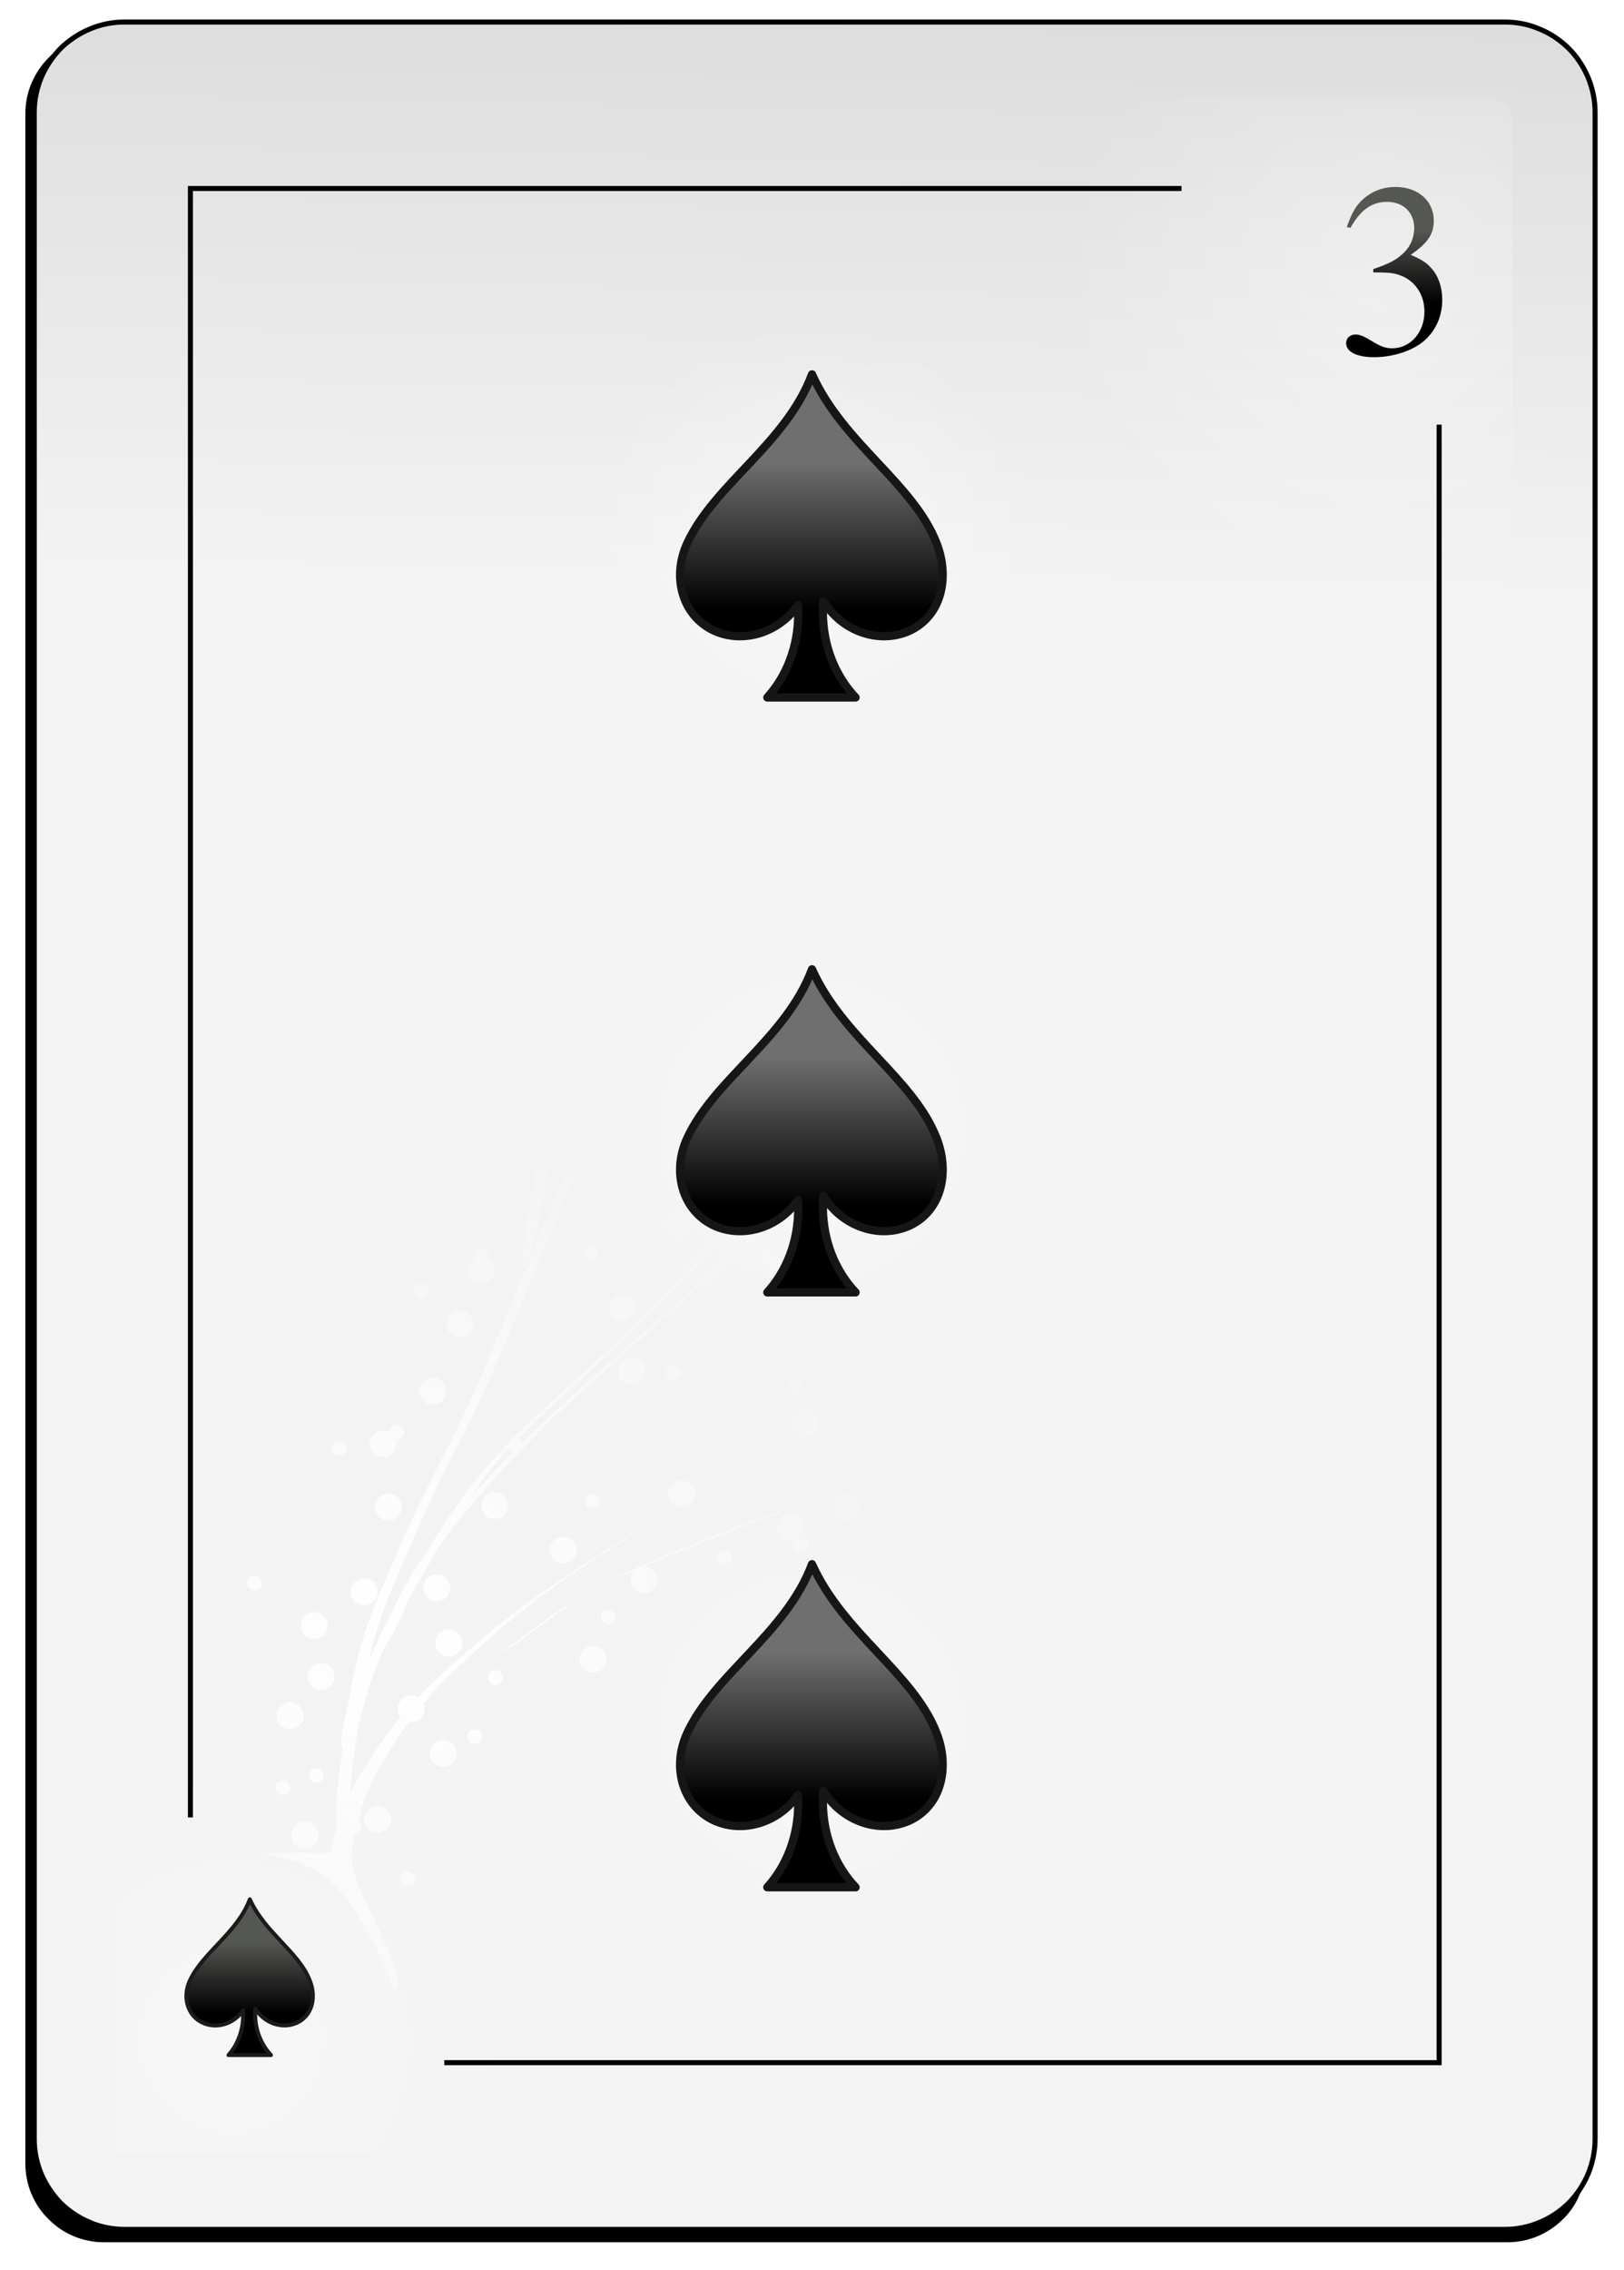 <svg xmlns="http://www.w3.org/2000/svg" viewBox="0 0 73 102" width="73" height="102">
	<defs>
		<filter x="-50%" y="-50%" width="200%" height="200%" id="flt1"> <feGaussianBlur stdDeviation="0.85" /> </filter>
		<linearGradient id="grd1" gradientUnits="userSpaceOnUse"  x1="41.113" y1="26.385" x2="43.258" y2="-89.997">
			<stop offset="0" stop-color="#f3f3f3"  />
			<stop offset="1" stop-color="#8f8f8f"  />
		</linearGradient>
		<radialGradient id="grd2" gradientUnits="userSpaceOnUse"  cx="10.411" cy="91.687" r="13.273">
			<stop offset="0" stop-color="#ffffff"  />
			<stop offset="1" stop-color="#ffffff" stop-opacity="0" />
		</radialGradient>
		<radialGradient id="grd3" gradientUnits="userSpaceOnUse"  cx="61.988" cy="12.545" r="14.287">
			<stop offset="0" stop-color="#ffffff"  />
			<stop offset="1" stop-color="#ffffff" stop-opacity="0" />
		</radialGradient>
		<linearGradient id="grd4" gradientUnits="userSpaceOnUse"  x1="-162.96" y1="90.43" x2="-162.96" y2="87.25">
			<stop offset="0" stop-color="#000000"  />
			<stop offset="1" stop-color="#555753"  />
		</linearGradient>
		<linearGradient id="grd5" gradientUnits="userSpaceOnUse"  x1="-162.961" y1="13.61" x2="-162.961" y2="10.33">
			<stop offset="0" stop-color="#000000"  />
			<stop offset="1" stop-color="#555753"  />
		</linearGradient>
		<radialGradient id="grd6" gradientUnits="userSpaceOnUse"  cx="17.85" cy="73.826" r="25.374">
			<stop offset="0" stop-color="#ffffff"  />
			<stop offset="1" stop-color="#ffffff" stop-opacity="0" />
		</radialGradient>
		<radialGradient id="grd7" gradientUnits="userSpaceOnUse"  cx="36.479" cy="24.077" r="9.813">
			<stop offset="0" stop-color="#ffffff"  />
			<stop offset="1" stop-color="#ffffff" stop-opacity="0" />
		</radialGradient>
		<linearGradient id="grd8" gradientUnits="userSpaceOnUse"  x1="-458.74" y1="27.388" x2="-458.74" y2="20.78">
			<stop offset="0" stop-color="#000000"  />
			<stop offset="1" stop-color="#6f6f6f"  />
		</linearGradient>
		<radialGradient id="grd9" gradientUnits="userSpaceOnUse"  cx="36.479" cy="77.537" r="9.813">
			<stop offset="0" stop-color="#ffffff"  />
			<stop offset="1" stop-color="#ffffff" stop-opacity="0" />
		</radialGradient>
		<linearGradient id="grd10" gradientUnits="userSpaceOnUse"  x1="-458.74" y1="80.848" x2="-458.74" y2="74.24">
			<stop offset="0" stop-color="#000000"  />
			<stop offset="1" stop-color="#6f6f6f"  />
		</linearGradient>
		<radialGradient id="grd11" gradientUnits="userSpaceOnUse"  cx="36.479" cy="50.807" r="9.813">
			<stop offset="0" stop-color="#ffffff"  />
			<stop offset="1" stop-color="#ffffff" stop-opacity="0" />
		</radialGradient>
		<linearGradient id="grd12" gradientUnits="userSpaceOnUse"  x1="-458.74" y1="54.118" x2="-458.74" y2="47.51">
			<stop offset="0" stop-color="#000000"  />
			<stop offset="1" stop-color="#6f6f6f"  />
		</linearGradient>
	</defs>
	<style>
		tspan { white-space:pre }
		.shp0 { filter: url(#flt1);fill: #000000 } 
		.shp1 { fill: url(#grd1);stroke: #000000;stroke-width: 0.226 } 
		.shp2 { opacity: 0.31;fill: url(#grd2) } 
		.shp3 { opacity: 0.318;fill: url(#grd3) } 
		.shp4 { fill: none;stroke: #000000;stroke-width: 0.226 } 
		.shp5 { fill: url(#grd4);stroke: #1b1b1b;stroke-linejoin:round;stroke-width: 0.177 } 
		.shp6 { fill: url(#grd5) } 
		.shp7 { fill: url(#grd6) } 
		.shp8 { opacity: 0.4;fill: url(#grd7) } 
		.shp9 { fill: url(#grd8);stroke: #161616;stroke-linejoin:round;stroke-width: 0.368 } 
		.shp10 { opacity: 0.4;fill: url(#grd9) } 
		.shp11 { fill: url(#grd10);stroke: #161616;stroke-linejoin:round;stroke-width: 0.368 } 
		.shp12 { opacity: 0.4;fill: url(#grd11) } 
		.shp13 { fill: url(#grd12);stroke: #161616;stroke-linejoin:round;stroke-width: 0.368 } 
	</style>
	<g id="-e-Spade3">
		<g id="Layer">
			<path id="Layer" fill-rule="evenodd" class="shp0" d="M4.68 1.56L67.76 1.56C68.22 1.56 68.68 1.66 69.11 1.83C69.54 2.01 69.93 2.27 70.26 2.6C70.59 2.93 70.85 3.32 71.02 3.75C71.2 4.18 71.29 4.64 71.29 5.1L71.29 97.21C71.29 97.68 71.2 98.14 71.02 98.57C70.85 99 70.59 99.39 70.26 99.71C69.93 100.04 69.54 100.3 69.11 100.48C68.68 100.66 68.22 100.75 67.76 100.75L4.68 100.75C4.21 100.75 3.75 100.66 3.32 100.48C2.89 100.3 2.5 100.04 2.18 99.71C1.85 99.39 1.59 99 1.41 98.57C1.23 98.14 1.14 97.68 1.14 97.21L1.14 5.1C1.14 4.64 1.23 4.18 1.41 3.75C1.59 3.32 1.85 2.93 2.18 2.6C2.5 2.27 2.89 2.01 3.32 1.83C3.75 1.66 4.21 1.56 4.68 1.56" />
			<path id="Layer" fill-rule="evenodd" class="shp1" d="M5.6 0.99L67.64 0.99C68.18 0.99 68.7 1.09 69.19 1.3C69.69 1.5 70.13 1.8 70.51 2.17C70.89 2.55 71.18 3 71.39 3.49C71.59 3.98 71.7 4.51 71.7 5.04L71.7 96.12C71.7 96.65 71.59 97.18 71.39 97.67C71.18 98.16 70.89 98.61 70.51 98.99C70.13 99.36 69.69 99.66 69.19 99.86C68.7 100.07 68.18 100.17 67.64 100.17L5.6 100.17C5.07 100.17 4.54 100.07 4.05 99.86C3.56 99.66 3.11 99.36 2.73 98.99C2.36 98.61 2.06 98.16 1.85 97.67C1.65 97.18 1.54 96.65 1.54 96.12L1.54 5.04C1.54 4.51 1.65 3.98 1.85 3.49C2.06 3 2.36 2.55 2.73 2.17C3.11 1.8 3.56 1.5 4.05 1.3C4.54 1.09 5.07 0.99 5.6 0.99" />
			<path id="Layer" class="shp2" d="M31.79 96.75L5.25 96.75L5.25 72.47L31.79 72.47L31.79 96.75Z" />
			<path id="Layer" class="shp3" d="M40.46 4.41L66.96 4.41C67.1 4.41 67.23 4.43 67.36 4.49C67.48 4.54 67.6 4.61 67.69 4.71C67.79 4.81 67.87 4.92 67.92 5.05C67.97 5.17 68 5.31 68 5.44L68 48.65C68 48.78 67.97 48.92 67.92 49.04C67.87 49.17 67.79 49.28 67.69 49.38C67.6 49.47 67.48 49.55 67.36 49.6C67.23 49.65 67.1 49.68 66.96 49.68L40.46 49.68C40.32 49.68 40.19 49.65 40.06 49.6C39.94 49.55 39.82 49.47 39.73 49.38C39.63 49.28 39.55 49.17 39.5 49.04C39.45 48.92 39.42 48.78 39.42 48.65L39.42 5.44C39.42 5.31 39.45 5.17 39.5 5.05C39.55 4.92 39.63 4.81 39.73 4.71C39.82 4.61 39.94 4.54 40.06 4.49C40.19 4.43 40.32 4.41 40.46 4.41" />
			<path id="Layer" class="shp4" d="M19.97 92.68L64.69 92.68L64.69 19.08" />
			<path id="Layer" class="shp4" d="M53.11 8.47L8.56 8.47L8.56 81.66" />
		</g>
		<path id="Layer" class="shp5" d="M11.23 85.34C10.67 86.84 9.12 87.72 8.53 89C8.19 89.74 8.43 90.58 9.12 90.89C9.75 91.18 10.52 90.93 10.93 90.33C10.93 90.4 10.93 90.47 10.93 90.53C10.93 91.24 10.68 91.88 10.27 92.34L12.18 92.34C11.74 91.87 11.47 91.22 11.47 90.49C11.47 90.41 11.47 90.33 11.48 90.25C11.87 90.9 12.68 91.19 13.34 90.89C14.03 90.58 14.23 89.75 13.93 89C13.43 87.7 11.91 86.85 11.23 85.34L11.23 85.34Z" />
		<path id="Layer" class="shp6" d="M61.73 12.24C62.39 12.24 62.64 12.26 62.91 12.36C63.6 12.6 64.03 13.23 64.03 14C64.03 14.93 63.4 15.65 62.58 15.65C62.28 15.65 62.06 15.57 61.64 15.31C61.31 15.11 61.12 15.03 60.94 15.03C60.68 15.03 60.51 15.19 60.51 15.42C60.51 15.81 60.99 16.05 61.77 16.05C62.62 16.05 63.5 15.76 64.02 15.31C64.54 14.85 64.83 14.21 64.83 13.47C64.83 12.9 64.65 12.38 64.33 12.04C64.11 11.79 63.9 11.66 63.41 11.45C64.17 10.93 64.45 10.52 64.45 9.92C64.45 9.02 63.74 8.4 62.72 8.4C62.17 8.4 61.68 8.59 61.28 8.94C60.95 9.24 60.78 9.53 60.54 10.2L60.7 10.24C61.16 9.43 61.66 9.07 62.35 9.07C63.08 9.07 63.57 9.55 63.57 10.25C63.57 10.65 63.41 11.05 63.13 11.33C62.8 11.66 62.49 11.83 61.73 12.09L61.73 12.24" />
		<path id="Layer" fill-rule="evenodd" class="shp7" d="M17.75 89.44C17.75 89.44 17.75 89.44 17.75 89.44C17.75 89.44 17.75 89.44 17.75 89.44L17.75 89.44ZM17.75 89.44C15.44 83.67 13.88 83.84 11.89 83.26L14.86 83.26C14.88 83.16 14.9 83.07 14.92 82.97C14.97 82.72 15.04 82.47 15.12 82.22C15.12 81.89 15.12 81.56 15.12 81.23C15.13 80.52 15.23 79.81 15.33 79.1C15.34 78.92 15.37 78.73 15.4 78.55C15.3 78.47 15.32 77.93 15.58 76.87C15.63 76.66 15.67 76.44 15.71 76.22C15.8 75.72 15.91 75.22 16.02 74.73C16.14 74.14 16.34 73.56 16.52 72.99C16.76 72.3 17.05 71.64 17.33 70.98C17.68 70.16 18.04 69.35 18.4 68.54C18.89 67.44 19.44 66.38 19.98 65.31C20.67 64 21.28 62.65 21.86 61.29C22.56 59.63 23.24 57.98 23.93 56.32C24.68 54.55 25.39 52.76 26.06 50.97C26.11 50.85 26.15 50.74 26.19 50.62C26.18 50.58 26.17 50.54 26.17 50.5C26.17 50.38 26.23 50.27 26.33 50.21C26.93 48.53 27.47 46.84 28 45.13C28.65 42.99 29.2 40.81 29.64 38.61C30.09 36.05 30.2 33.46 30.17 30.87C30.11 28.75 29.89 26.65 29.64 24.55C29.54 24.64 29.4 24.7 29.25 24.7C28.92 24.7 28.65 24.43 28.65 24.1C28.65 23.77 28.92 23.49 29.25 23.49C29.35 23.49 29.45 23.52 29.53 23.56L29.46 23C29.36 22.26 29.26 21.52 29.15 20.78C29.1 20.88 28.98 20.95 28.86 20.95C28.67 20.95 28.53 20.81 28.53 20.62C28.53 20.44 28.67 20.29 28.86 20.29C28.95 20.29 29.03 20.32 29.09 20.37C28.99 19.68 28.88 18.98 28.77 18.29C28.6 17.22 28.63 16.57 28.75 16.41C28.65 16.3 28.59 16.15 28.59 15.99C28.59 15.66 28.86 15.39 29.19 15.39C29.52 15.39 29.8 15.66 29.8 15.99C29.8 16.33 29.52 16.6 29.19 16.6C29.12 16.6 29.06 16.58 29 16.56C29.12 16.8 29.24 17.26 29.35 17.96C29.6 19.52 29.83 21.09 30.03 22.67C30.35 25.28 30.66 27.9 30.74 30.53C30.76 33.12 30.66 35.72 30.22 38.28C29.79 40.48 29.23 42.65 28.57 44.79C28.01 46.64 27.43 48.49 26.77 50.3C26.81 50.36 26.84 50.43 26.84 50.5C26.84 50.66 26.73 50.79 26.58 50.83C25.93 52.56 25.24 54.28 24.52 55.98C23.83 57.64 23.15 59.3 22.45 60.95C21.87 62.31 21.26 63.65 20.58 64.96C20.04 66.03 19.49 67.1 19.01 68.19C18.65 69 18.29 69.81 17.94 70.62C17.66 71.29 17.37 71.95 17.14 72.64C16.95 73.21 16.76 73.79 16.63 74.38C16.62 74.45 16.61 74.52 16.59 74.59C16.78 74.16 16.97 73.74 17.17 73.32C17.33 73.01 17.49 72.71 17.66 72.4C17.66 72.4 17.66 72.39 17.67 72.38C17.74 72.13 17.88 71.91 17.98 71.68C18.15 71.33 18.37 71 18.56 70.67C18.75 70.35 18.96 70.05 19.18 69.75C19.75 68.75 20.41 67.8 21.09 66.87C21.61 66.14 22.22 65.49 22.85 64.85C22.87 64.71 22.98 64.59 23.12 64.57L23.64 64.05C24.64 63.11 25.68 62.2 26.69 61.25C27.87 60.14 29.02 58.99 30.17 57.84C31.47 56.53 32.67 55.12 33.79 53.65C35.03 51.94 36.07 50.09 37.08 48.24C37.42 47.64 37.73 47.03 38.02 46.41L37.9 46.42C37.57 46.42 37.3 46.15 37.3 45.81C37.3 45.48 37.57 45.21 37.9 45.21C38.13 45.21 38.32 45.33 38.42 45.52C38.91 44.4 39.35 43.27 39.73 42.12L39.8 41.89C39.76 41.62 39.74 41.22 39.76 40.67C39.79 39.73 39.81 38.8 39.78 37.86C39.73 36.17 39.62 34.49 39.39 32.82C39.21 31.68 39.03 30.53 38.7 29.42C38.53 28.86 38.38 28.29 38.13 27.76C38.04 27.62 37.99 27.45 37.86 27.33C35.93 25.64 36.57 25.25 38.48 26.96C38.61 27.08 38.66 27.26 38.75 27.41C39 27.94 39.15 28.51 39.31 29.07C39.64 30.18 39.81 31.33 39.99 32.47C40.21 34.14 40.31 35.83 40.37 37.51C40.39 38.22 40.38 38.94 40.36 39.65C40.68 38.16 40.92 36.65 41.1 35.14C41.16 34.47 41.18 33.8 41.2 33.13C41.13 33.15 41.07 33.17 40.99 33.17C40.66 33.17 40.38 32.9 40.38 32.56C40.38 32.23 40.66 31.96 40.99 31.96C41.07 31.96 41.15 31.98 41.22 32.01C41.23 30.97 41.2 29.94 41.17 28.9C40.93 28.82 40.75 28.61 40.75 28.34C40.75 28.08 40.91 27.86 41.14 27.77C41.13 27.66 41.13 27.55 41.12 27.44C41.11 27.03 41.1 26.61 41.08 26.19C40.99 23.85 41.57 23.52 41.65 25.86C41.67 26.28 41.68 26.69 41.7 27.11C41.7 27.36 41.71 27.61 41.72 27.85C41.86 27.97 41.96 28.14 41.96 28.34C41.96 28.52 41.88 28.68 41.75 28.79C41.81 30.79 41.83 32.8 41.68 34.8C41.38 37.16 41 39.51 40.31 41.79C39.61 43.9 38.75 45.96 37.66 47.91C36.65 49.76 35.62 51.6 34.37 53.31C33.26 54.78 32.07 56.19 30.76 57.5C29.62 58.65 28.46 59.8 27.28 60.91C26.28 61.85 25.24 62.76 24.24 63.71C23.94 64.01 23.63 64.31 23.34 64.61C23.41 64.66 23.47 64.73 23.49 64.82C24.25 64.04 25.06 63.31 25.86 62.58L28.67 60.09C29.65 59.21 30.65 58.33 31.65 57.46C32.77 56.48 33.87 55.47 34.94 54.45C36.16 53.29 37.35 52.1 38.53 50.9C39.78 49.65 40.96 48.32 42.11 46.97C42.98 45.93 43.82 44.85 44.63 43.76C44.62 43.72 44.62 43.68 44.62 43.64C44.62 43.32 44.86 43.07 45.16 43.04L45.77 42.2C46.85 40.71 47.83 39.16 48.75 37.57C48.72 37.58 48.68 37.59 48.64 37.59C48.46 37.59 48.31 37.44 48.31 37.26C48.31 37.07 48.46 36.92 48.64 36.92C48.8 36.92 48.93 37.04 48.96 37.19C49.05 37.04 49.14 36.89 49.23 36.74C50.31 34.73 51.33 32.68 52.02 30.51C52.54 28.6 52.83 26.66 53.14 24.72C53.51 22.38 54.09 22.04 53.72 24.38C53.41 26.32 53.11 28.27 52.6 30.17C51.92 32.35 50.89 34.4 49.81 36.41C48.76 38.29 47.63 40.12 46.36 41.86C46.06 42.27 45.76 42.68 45.46 43.08C45.68 43.18 45.83 43.39 45.83 43.64C45.83 43.97 45.56 44.24 45.22 44.24C45.04 44.24 44.87 44.16 44.76 44.02C44.09 44.91 43.4 45.78 42.69 46.63C41.55 47.98 40.37 49.31 39.12 50.56C38.55 51.14 37.97 51.72 37.4 52.29C37.57 52.13 37.88 51.85 38.33 51.46C39.43 50.52 40.55 49.6 41.7 48.72C42.79 47.9 43.89 47.12 45.11 46.51C45.21 46.32 45.41 46.18 45.65 46.18C45.7 46.18 45.75 46.18 45.8 46.19C45.99 46.12 46.17 46.07 46.38 46.06C48.8 45.9 48.34 46.23 46.1 46.39C46.19 46.5 46.25 46.63 46.25 46.78C46.25 47.12 45.98 47.39 45.65 47.39C45.31 47.39 45.04 47.12 45.04 46.78C45.04 46.72 45.06 46.66 45.08 46.6L44.57 46.82C44.17 46.98 43.13 47.76 42.3 48.38C41.15 49.26 40.02 50.18 38.92 51.12C37.78 52.09 37.12 52.6 37.24 52.45C36.67 53.01 36.11 53.56 35.54 54.1C34.46 55.12 33.37 56.14 32.25 57.11C31.26 57.99 30.25 58.86 29.27 59.75C28.34 60.58 27.4 61.41 26.47 62.24C25.6 63.02 24.74 63.8 23.93 64.64C23.21 65.38 22.48 66.11 21.81 66.9C21.29 67.51 20.76 68.13 20.27 68.76L19.75 69.46C19.72 69.51 19.69 69.56 19.67 69.6C19.21 70.38 18.76 71.15 18.33 71.93L18.29 72.02C18.25 72.15 18.21 72.28 18.15 72.4C17.8 73.16 17.5 73.71 17.28 74.02C16.96 74.74 16.67 75.46 16.46 76.22C16.23 77.05 16.02 77.89 15.93 78.75C15.85 79.35 15.78 79.96 15.75 80.57L15.89 80.27C16.21 79.65 16.6 79.08 16.98 78.51C17.29 78.03 17.64 77.58 18 77.15C17.92 77.05 17.88 76.92 17.88 76.79C17.88 76.45 18.15 76.18 18.49 76.18C18.6 76.18 18.7 76.21 18.79 76.26C19.37 75.66 19.99 75.1 20.61 74.55C21.42 73.8 22.28 73.11 23.14 72.44C24.18 71.64 25.28 70.93 26.37 70.21C27.62 69.4 28.9 68.62 30.18 67.86L30.48 67.69C30.22 67.62 30.04 67.38 30.04 67.11C30.04 66.77 30.31 66.5 30.65 66.5C30.98 66.5 31.25 66.77 31.25 67.11C31.25 67.44 30.98 67.71 30.65 67.71C30.6 67.71 30.54 67.71 30.5 67.69C29.44 68.33 28.4 68.97 27.37 69.64C26.28 70.35 25.18 71.06 24.16 71.86C23.29 72.53 22.43 73.22 21.62 73.96C20.89 74.62 20.15 75.27 19.49 76L19.04 76.54C19.07 76.61 19.09 76.7 19.09 76.79C19.09 77.12 18.82 77.39 18.49 77.39C18.45 77.39 18.41 77.39 18.38 77.38C18.25 77.56 18.12 77.74 18 77.92C17.62 78.49 17.24 79.06 16.92 79.67C16.69 80.14 16.46 80.61 16.31 81.11C16.24 81.34 16.17 81.57 16.1 81.8C16.19 81.86 16.24 81.96 16.24 82.08C16.24 82.25 16.11 82.39 15.94 82.41C15.89 82.71 15.81 83.01 15.81 83.31C15.83 83.49 15.82 83.66 15.86 83.84C15.87 83.94 15.88 84.04 15.91 84.14C16.18 85.35 18.28 88.54 17.75 89.44ZM18 84.44C18 84.25 18.15 84.1 18.34 84.1C18.52 84.1 18.67 84.25 18.67 84.44C18.67 84.62 18.52 84.77 18.34 84.77C18.15 84.77 18 84.62 18 84.44ZM13.1 82.47C13.1 82.14 13.37 81.86 13.71 81.86C14.04 81.86 14.31 82.14 14.31 82.47C14.31 82.81 14.04 83.08 13.71 83.08C13.37 83.08 13.1 82.81 13.1 82.47ZM16.37 81.74C16.37 81.41 16.64 81.14 16.97 81.14C17.31 81.14 17.58 81.41 17.58 81.74C17.58 82.08 17.31 82.35 16.97 82.35C16.64 82.35 16.37 82.08 16.37 81.74ZM12.38 80.32C12.38 80.14 12.53 79.99 12.71 79.99C12.89 79.99 13.04 80.14 13.04 80.32C13.04 80.51 12.89 80.65 12.71 80.65C12.53 80.65 12.38 80.51 12.38 80.32ZM13.89 79.78C13.89 79.59 14.04 79.45 14.22 79.45C14.41 79.45 14.55 79.59 14.55 79.78C14.55 79.96 14.41 80.11 14.22 80.11C14.04 80.11 13.89 79.96 13.89 79.78ZM19.33 78.78C19.33 78.45 19.6 78.18 19.93 78.18C20.27 78.18 20.54 78.45 20.54 78.78C20.54 79.11 20.27 79.39 19.93 79.39C19.6 79.39 19.33 79.11 19.33 78.78ZM21.02 78.02C21.02 77.84 21.17 77.69 21.36 77.69C21.54 77.69 21.69 77.84 21.69 78.02C21.69 78.21 21.54 78.36 21.36 78.36C21.17 78.36 21.02 78.21 21.02 78.02ZM12.43 77.09C12.43 76.76 12.71 76.48 13.04 76.48C13.38 76.48 13.65 76.76 13.65 77.09C13.65 77.43 13.38 77.69 13.04 77.69C12.71 77.69 12.43 77.43 12.43 77.09ZM13.83 75.33C13.83 75 14.1 74.73 14.43 74.73C14.77 74.73 15.04 75 15.04 75.33C15.04 75.66 14.77 75.94 14.43 75.94C14.1 75.94 13.83 75.66 13.83 75.33ZM21.94 75.37C21.94 75.18 22.08 75.03 22.27 75.03C22.45 75.03 22.6 75.18 22.6 75.37C22.6 75.55 22.45 75.7 22.27 75.7C22.08 75.7 21.94 75.55 21.94 75.37ZM26.04 74.55C26.04 74.21 26.32 73.95 26.65 73.95C26.99 73.94 27.26 74.21 27.26 74.55C27.26 74.88 26.99 75.15 26.65 75.15C26.32 75.15 26.04 74.88 26.04 74.55ZM19.57 73.82C19.57 73.49 19.85 73.22 20.18 73.22C20.52 73.22 20.78 73.49 20.78 73.82C20.78 74.16 20.52 74.43 20.18 74.43C19.85 74.43 19.57 74.16 19.57 73.82ZM22.55 74.28C22.53 74.27 22.9 73.98 23.77 73.34C24.24 73 24.71 72.63 25.21 72.32C26.33 71.65 27.44 70.98 28.63 70.45C29.48 70.07 30.33 69.69 31.2 69.36C31.8 69.11 32.4 68.87 33.01 68.64L33.8 68.34C36.19 67.42 35.56 67.79 33.18 68.7L32.4 68.99C31.79 69.22 31.19 69.47 30.58 69.71C30.04 69.92 29.51 70.15 28.98 70.38C29.3 70.4 29.56 70.65 29.56 70.98C29.56 71.31 29.28 71.58 28.95 71.58C28.62 71.58 28.35 71.31 28.35 70.98C28.35 70.83 28.4 70.7 28.49 70.59L28.02 70.8C27.35 71.06 26.03 71.85 25.82 71.97C25.31 72.28 24.85 72.65 24.37 73C23.26 73.82 22.58 74.28 22.55 74.28L22.55 74.28ZM13.52 73.03C13.52 72.7 13.8 72.43 14.13 72.43C14.46 72.43 14.74 72.7 14.74 73.03C14.74 73.37 14.46 73.64 14.13 73.64C13.8 73.64 13.52 73.37 13.52 73.03ZM27.01 72.64C27.01 72.46 27.16 72.31 27.34 72.31C27.53 72.31 27.68 72.46 27.68 72.64C27.68 72.83 27.53 72.98 27.34 72.98C27.16 72.98 27.01 72.83 27.01 72.64ZM15.76 71.52C15.76 71.19 16.04 70.92 16.37 70.92C16.71 70.92 16.97 71.19 16.97 71.52C16.97 71.85 16.71 72.13 16.37 72.13C16.04 72.13 15.76 71.85 15.76 71.52ZM19.03 71.34C19.03 71.01 19.3 70.74 19.64 70.74C19.97 70.74 20.24 71.01 20.24 71.34C20.24 71.68 19.97 71.94 19.64 71.94C19.3 71.94 19.03 71.68 19.03 71.34ZM11.1 71.13C11.1 70.95 11.25 70.8 11.44 70.8C11.62 70.8 11.77 70.95 11.77 71.13C11.77 71.31 11.62 71.46 11.44 71.46C11.25 71.46 11.1 71.31 11.1 71.13ZM32.22 69.98C32.22 69.79 32.36 69.65 32.55 69.65C32.73 69.65 32.88 69.8 32.88 69.98C32.88 70.16 32.73 70.31 32.55 70.31C32.36 70.31 32.22 70.16 32.22 69.98ZM24.71 69.65C24.71 69.31 24.99 69.05 25.32 69.05C25.66 69.05 25.92 69.31 25.92 69.65C25.92 69.98 25.66 70.25 25.32 70.25C24.99 70.25 24.71 69.98 24.71 69.65ZM36 69.71C35.81 69.71 35.67 69.56 35.67 69.38C35.67 69.31 35.68 69.25 35.72 69.2C35.66 69.22 35.61 69.22 35.55 69.22C35.21 69.22 34.94 68.96 34.94 68.62C34.94 68.29 35.21 68.01 35.55 68.01C35.88 68.01 36.15 68.29 36.15 68.62C36.15 68.79 36.08 68.94 35.97 69.05L36 69.05C36.18 69.05 36.33 69.19 36.33 69.38C36.33 69.56 36.18 69.71 36 69.71L36 69.71ZM37.48 67.71C37.48 67.38 37.75 67.11 38.08 67.11C38.42 67.11 38.69 67.38 38.69 67.71C38.69 68.04 38.42 68.32 38.08 68.32C37.75 68.32 37.48 68.04 37.48 67.71ZM16.85 67.71C16.85 67.38 17.13 67.11 17.46 67.11C17.79 67.11 18.06 67.38 18.06 67.71C18.06 68.04 17.79 68.32 17.46 68.32C17.13 68.32 16.85 68.04 16.85 67.71ZM21.63 67.65C21.63 67.32 21.9 67.04 22.23 67.04C22.57 67.04 22.84 67.32 22.84 67.65C22.84 67.99 22.57 68.25 22.23 68.25C21.9 68.25 21.63 67.99 21.63 67.65ZM39.29 67.86C39.29 67.68 39.44 67.53 39.62 67.53C39.81 67.53 39.96 67.68 39.96 67.86C39.96 68.05 39.81 68.2 39.62 68.2C39.44 68.2 39.29 68.05 39.29 67.86ZM26.29 67.44C26.29 67.26 26.44 67.11 26.62 67.11C26.81 67.11 26.96 67.26 26.96 67.44C26.96 67.62 26.81 67.77 26.62 67.77C26.44 67.77 26.29 67.62 26.29 67.44ZM21.09 67.38C21.09 67.38 21.09 67.38 21.09 67.38C21.09 67.38 21.09 67.38 21.09 67.38L21.09 67.38ZM21.09 67.38C21.12 67.33 21.16 67.29 21.19 67.25C21.8 66.55 22.45 65.88 23.1 65.22C23.01 65.2 22.93 65.15 22.89 65.07C22.46 65.53 22.06 66.01 21.69 66.52C21.48 66.8 21.29 67.09 21.09 67.38ZM32.59 66.46C32.6 66.46 32.6 66.46 32.61 66.45C32.6 66.46 32.6 66.46 32.59 66.46L32.59 66.46ZM32.61 66.45C33.58 65.9 34.56 65.34 35.54 64.8C35.66 64.73 35.85 64.62 36.01 64.53C35.78 64.45 35.6 64.23 35.6 63.96C35.6 63.63 35.88 63.35 36.21 63.35C36.54 63.35 36.81 63.63 36.81 63.96C36.81 64.01 36.81 64.05 36.8 64.1L38.87 62.93C38.18 63.33 37.48 63.72 36.79 64.12C36.72 64.37 36.49 64.56 36.21 64.56C36.15 64.56 36.09 64.56 36.04 64.54C35.55 64.82 35.05 65.09 34.55 65.36C33.85 65.75 33.18 66.13 32.61 66.45ZM40.02 66.05C40.02 65.86 40.17 65.72 40.35 65.72C40.54 65.72 40.69 65.86 40.69 66.05C40.69 66.23 40.54 66.38 40.35 66.38C40.17 66.38 40.02 66.23 40.02 66.05ZM17.21 65.47C16.88 65.47 16.61 65.2 16.61 64.87C16.61 64.53 16.88 64.27 17.21 64.27C17.32 64.27 17.43 64.29 17.52 64.34C17.52 64.17 17.67 64.02 17.85 64.02C18.03 64.02 18.18 64.17 18.18 64.36C18.18 64.54 18.03 64.69 17.85 64.69C17.83 64.69 17.81 64.69 17.79 64.68C17.8 64.74 17.82 64.8 17.82 64.87C17.82 65.2 17.55 65.48 17.21 65.48L17.21 65.47ZM14.91 65.08C14.91 64.9 15.06 64.75 15.25 64.75C15.43 64.75 15.58 64.9 15.58 65.08C15.58 65.26 15.43 65.41 15.25 65.41C15.06 65.41 14.91 65.26 14.91 65.08ZM18.85 62.51C18.85 62.18 19.12 61.9 19.45 61.9C19.79 61.9 20.05 62.18 20.05 62.51C20.05 62.85 19.79 63.11 19.45 63.11C19.12 63.11 18.85 62.85 18.85 62.51ZM44.68 62.66C44.68 62.48 44.83 62.33 45.01 62.33C45.2 62.33 45.34 62.48 45.34 62.66C45.34 62.84 45.2 62.99 45.01 62.99C44.83 62.99 44.68 62.84 44.68 62.66ZM39.11 62.79L39.14 62.77C39.13 62.78 39.12 62.78 39.11 62.79L39.11 62.79ZM39.14 62.77C40.61 61.91 42.02 60.93 43.38 59.9C44.43 59.1 45.43 58.23 46.38 57.32C46.39 57.31 46.39 57.3 46.39 57.29C45.91 57.7 45.41 58.09 44.91 58.48C43.01 60.01 42.4 60.35 44.31 58.83C44.86 58.39 45.41 57.97 45.94 57.51C46.66 56.88 47.39 56.25 48.1 55.61C49.37 54.26 50.48 52.77 51.53 51.24C52.78 49.46 53.7 47.5 54.45 45.47C55.24 43.27 55.56 40.95 55.73 38.62C55.94 36.54 55.76 34.47 55.5 32.41C55.01 28.55 55.96 28.01 56.45 31.86C56.72 33.93 56.9 35.99 56.69 38.07C56.54 40.09 56.28 42.1 55.7 44.04C55.81 43.94 55.95 43.88 56.11 43.88C56.45 43.88 56.71 44.15 56.71 44.48C56.71 44.82 56.45 45.09 56.11 45.09C55.82 45.09 55.58 44.88 55.52 44.6C55.48 44.71 55.46 44.81 55.42 44.92C54.67 46.94 53.75 48.9 52.5 50.67C51.8 51.68 51.08 52.68 50.31 53.63C50.86 53.13 51.42 52.62 51.96 52.11L52.64 51.41C52.69 51.27 52.8 51.16 52.94 51.09C53.39 50.6 53.81 50.09 54.18 49.53C54.75 48.69 55.31 47.84 55.86 46.99C56.4 46.13 56.94 45.28 57.46 44.41C57.91 43.67 58.36 42.92 58.76 42.14C58.98 41.67 59.22 41.21 59.38 40.72C59.45 40.53 59.5 40.34 59.59 40.16C59.82 39.7 60.02 39.34 60.2 39.04C60 38.94 59.86 38.73 59.86 38.5C59.86 38.17 60.11 37.91 60.43 37.89C60.34 37.83 60.28 37.73 60.28 37.62C60.28 37.44 60.43 37.29 60.62 37.29C60.8 37.29 60.95 37.44 60.95 37.62C60.95 37.77 60.84 37.9 60.7 37.94C60.92 38.03 61.07 38.25 61.07 38.5C61.07 38.8 60.85 39.04 60.56 39.09C60.47 39.29 60.35 39.52 60.21 39.8C60.12 39.98 60.07 40.17 60 40.35C59.84 40.85 59.6 41.32 59.38 41.79L59.14 42.24C59.25 42.13 59.39 42.07 59.56 42.07C59.89 42.07 60.16 42.33 60.16 42.67C60.16 43 59.89 43.27 59.56 43.27C59.22 43.27 58.95 43 58.95 42.67C58.95 42.63 58.96 42.59 58.97 42.55C58.68 43.06 58.37 43.56 58.07 44.06C57.55 44.92 57.01 45.78 56.47 46.63C55.92 47.49 55.35 48.33 54.78 49.17C54.35 49.85 53.83 50.45 53.28 51.02C53.58 51.06 53.81 51.32 53.81 51.62C53.81 51.96 53.54 52.23 53.21 52.23C52.9 52.23 52.65 52 52.61 51.71L52.56 51.76C51.61 52.66 50.64 53.53 49.66 54.41L49.61 54.45C49.3 54.81 48.97 55.17 48.64 55.51C48.18 55.97 47.71 56.43 47.23 56.88C47.44 56.97 47.58 57.19 47.58 57.43C47.58 57.76 47.31 58.03 46.98 58.03C46.72 58.03 46.5 57.87 46.41 57.63C45.75 58.22 45.07 58.79 44.36 59.33C42.97 60.39 41.53 61.39 40.01 62.27L39.14 62.77ZM35.43 62.3C35.43 62.12 35.57 61.97 35.76 61.97C35.94 61.97 36.09 62.12 36.09 62.3C36.09 62.48 35.94 62.63 35.76 62.63C35.57 62.63 35.43 62.48 35.43 62.3ZM41.75 62.39C41.56 62.39 41.41 62.24 41.41 62.05C41.41 61.87 41.56 61.72 41.75 61.72C41.93 61.72 42.08 61.87 42.08 62.05C42.08 62.21 41.96 62.35 41.81 62.39L41.75 62.39ZM27.8 61.6C27.8 61.27 28.07 61 28.4 61C28.74 61 29.01 61.27 29.01 61.6C29.01 61.93 28.74 62.21 28.4 62.21C28.07 62.21 27.8 61.93 27.8 61.6ZM29.92 61.69C29.92 61.51 30.07 61.36 30.25 61.36C30.43 61.36 30.58 61.51 30.58 61.69C30.58 61.88 30.43 62.02 30.25 62.02C30.07 62.02 29.92 61.88 29.92 61.69ZM38.69 60.18C38.69 60 38.84 59.85 39.02 59.85C39.21 59.85 39.36 60 39.36 60.18C39.36 60.36 39.21 60.51 39.02 60.51C38.84 60.51 38.69 60.36 38.69 60.18ZM41.41 59.73C41.41 59.39 41.68 59.12 42.01 59.12C42.35 59.12 42.62 59.39 42.62 59.73C42.62 60.06 42.35 60.34 42.01 60.34C41.68 60.34 41.41 60.06 41.41 59.73ZM20.06 59.49C20.06 59.15 20.33 58.88 20.66 58.88C21 58.88 21.27 59.15 21.27 59.49C21.27 59.82 21 60.09 20.66 60.09C20.33 60.09 20.06 59.82 20.06 59.49ZM48.97 59.15C48.97 58.97 49.12 58.82 49.3 58.82C49.49 58.82 49.64 58.97 49.64 59.15C49.64 59.34 49.49 59.49 49.3 59.49C49.12 59.49 48.97 59.34 48.97 59.15ZM27.38 58.76C27.38 58.42 27.65 58.16 27.98 58.16C28.31 58.16 28.59 58.42 28.59 58.76C28.59 59.09 28.31 59.37 27.98 59.37C27.65 59.37 27.38 59.09 27.38 58.76ZM18.61 58C18.61 57.82 18.75 57.67 18.94 57.67C19.12 57.67 19.27 57.82 19.27 58C19.27 58.19 19.12 58.33 18.94 58.33C18.75 58.33 18.61 58.19 18.61 58ZM42.74 57.67C42.74 57.34 43.01 57.07 43.34 57.07C43.68 57.07 43.95 57.34 43.95 57.67C43.95 58 43.68 58.28 43.34 58.28C43.01 58.28 42.74 58 42.74 57.67ZM21.63 57.67C21.3 57.67 21.02 57.4 21.02 57.07C21.02 56.84 21.16 56.64 21.35 56.54C21.34 56.5 21.33 56.47 21.33 56.43C21.33 56.25 21.48 56.1 21.66 56.1C21.84 56.1 21.99 56.25 21.99 56.43C21.99 56.48 21.99 56.53 21.97 56.57C22.13 56.68 22.23 56.86 22.23 57.07C22.23 57.4 21.97 57.67 21.63 57.67L21.63 57.67ZM34.09 56.52C34.09 56.19 34.36 55.92 34.7 55.92C35.03 55.92 35.3 56.19 35.3 56.52C35.3 56.86 35.03 57.13 34.7 57.13C34.36 57.13 34.09 56.86 34.09 56.52ZM23.55 56.91C23.43 56.92 23.41 56.4 23.62 55.3C23.86 54.03 24.09 52.76 24.23 51.48C24.38 49.9 24.48 48.32 24.42 46.73C24.36 45.55 24.28 44.36 24.08 43.19C23.95 42.4 23.83 41.6 23.62 40.83C23.53 40.53 23.47 40.22 23.34 39.94C22.25 37.62 22.91 37.24 23.96 39.58C24.09 39.87 24.15 40.17 24.24 40.48C24.44 41.25 24.56 42.04 24.69 42.84C24.89 44.01 24.96 45.2 25.03 46.39C25.08 47.98 24.97 49.56 24.81 51.14C24.67 52.43 24.44 53.69 24.21 54.96C23.97 56.21 23.69 56.89 23.55 56.91L23.55 56.91ZM36.15 56.55C36.15 56.37 36.3 56.22 36.48 56.22C36.66 56.22 36.81 56.37 36.81 56.55C36.81 56.74 36.66 56.88 36.48 56.88C36.3 56.88 36.15 56.74 36.15 56.55ZM26.23 56.31C26.23 56.13 26.38 55.98 26.56 55.98C26.74 55.98 26.89 56.13 26.89 56.31C26.89 56.5 26.74 56.64 26.56 56.64C26.38 56.64 26.23 56.5 26.23 56.31ZM29.92 54.95C29.92 54.61 30.19 54.35 30.53 54.35C30.86 54.35 31.13 54.61 31.13 54.95C31.13 55.28 30.86 55.56 30.53 55.56C30.19 55.56 29.92 55.28 29.92 54.95ZM46.79 54.47C46.79 54.13 47.07 53.86 47.4 53.86C47.74 53.86 48 54.13 48 54.47C48 54.8 47.74 55.07 47.4 55.07C47.07 55.07 46.79 54.8 46.79 54.47ZM53.87 53.34C53.87 53.16 54.02 53.01 54.2 53.01C54.39 53.01 54.54 53.16 54.54 53.34C54.54 53.53 54.39 53.68 54.2 53.68C54.02 53.68 53.87 53.53 53.87 53.34ZM42.08 50.23C42.08 49.9 42.35 49.62 42.68 49.62C43.01 49.62 43.29 49.9 43.29 50.23C43.29 50.57 43.01 50.83 42.68 50.83C42.35 50.83 42.08 50.57 42.08 50.23ZM48.79 49.53C48.79 49.35 48.94 49.2 49.12 49.2C49.3 49.2 49.46 49.35 49.46 49.53C49.46 49.72 49.3 49.86 49.12 49.86C48.94 49.86 48.79 49.72 48.79 49.53ZM19.09 48.84C19.09 48.51 19.36 48.23 19.69 48.23C20.03 48.23 20.3 48.51 20.3 48.84C20.3 49.17 20.03 49.45 19.69 49.45C19.36 49.45 19.09 49.17 19.09 48.84ZM34.39 48.6C34.39 48.26 34.67 47.99 35 47.99C35.33 47.99 35.6 48.26 35.6 48.6C35.6 48.93 35.33 49.2 35 49.2C34.67 49.2 34.39 48.93 34.39 48.6ZM57.99 48.15C57.99 47.96 58.13 47.81 58.32 47.81C58.5 47.81 58.65 47.96 58.65 48.15C58.65 48.33 58.5 48.48 58.32 48.48C58.13 48.48 57.99 48.33 57.99 48.15ZM56.95 47.39C56.95 47.06 57.23 46.78 57.56 46.78C57.9 46.78 58.17 47.06 58.17 47.39C58.17 47.72 57.9 47.99 57.56 47.99C57.23 47.99 56.95 47.72 56.95 47.39ZM38.15 47.21C38.15 46.87 38.41 46.6 38.75 46.6C39.08 46.6 39.36 46.87 39.36 47.21C39.36 47.54 39.08 47.81 38.75 47.81C38.41 47.81 38.15 47.54 38.15 47.21ZM28.16 46.54C28.16 46.21 28.43 45.93 28.77 45.93C29.1 45.93 29.37 46.21 29.37 46.54C29.37 46.88 29.1 47.14 28.77 47.14C28.43 47.14 28.16 46.88 28.16 46.54ZM22.11 44.21C22.11 44.02 22.26 43.88 22.44 43.88C22.63 43.88 22.78 44.02 22.78 44.21C22.78 44.39 22.63 44.55 22.44 44.55C22.26 44.55 22.11 44.39 22.11 44.21ZM25.32 43.82C25.32 43.49 25.59 43.21 25.92 43.21C26.26 43.21 26.53 43.49 26.53 43.82C26.53 44.15 26.26 44.42 25.92 44.42C25.59 44.42 25.32 44.15 25.32 43.82ZM52 43.64C52 43.3 52.26 43.03 52.6 43.03C52.93 43.03 53.21 43.3 53.21 43.64C53.21 43.97 52.93 44.24 52.6 44.24C52.26 44.24 52 43.97 52 43.64ZM29.31 43.3C29.31 43.12 29.47 42.97 29.65 42.97C29.83 42.97 29.98 43.12 29.98 43.3C29.98 43.49 29.83 43.64 29.65 43.64C29.47 43.64 29.31 43.49 29.31 43.3ZM37.42 40.49C37.42 40.16 37.69 39.89 38.03 39.89C38.36 39.89 38.63 40.16 38.63 40.49C38.63 40.82 38.36 41.1 38.03 41.1C37.69 41.1 37.42 40.82 37.42 40.49ZM44.56 40.43C44.56 40.1 44.83 39.82 45.16 39.82C45.49 39.82 45.77 40.1 45.77 40.43C45.77 40.77 45.49 41.03 45.16 41.03C44.83 41.03 44.56 40.77 44.56 40.43ZM57.14 39.77C57.14 39.43 57.41 39.16 57.75 39.16C58.08 39.16 58.35 39.43 58.35 39.77C58.35 40.1 58.08 40.37 57.75 40.37C57.41 40.37 57.14 40.1 57.14 39.77ZM26.89 39.28C26.89 38.95 27.17 38.68 27.5 38.68C27.83 38.68 28.1 38.95 28.1 39.28C28.1 39.61 27.83 39.89 27.5 39.89C27.17 39.89 26.89 39.61 26.89 39.28ZM42.26 39.22C42.26 38.89 42.53 38.62 42.86 38.62C43.2 38.62 43.47 38.89 43.47 39.22C43.47 39.56 43.2 39.82 42.86 39.82C42.53 39.82 42.26 39.56 42.26 39.22ZM30.4 38.16C30.4 37.98 30.55 37.83 30.74 37.83C30.92 37.83 31.07 37.98 31.07 38.16C31.07 38.35 30.92 38.5 30.74 38.5C30.55 38.5 30.4 38.35 30.4 38.16ZM21.69 37.19C21.69 37.01 21.84 36.86 22.02 36.86C22.2 36.86 22.36 37.01 22.36 37.19C22.36 37.38 22.2 37.53 22.02 37.53C21.84 37.53 21.69 37.38 21.69 37.19ZM43.65 37.07C43.65 36.89 43.8 36.74 43.98 36.74C44.16 36.74 44.31 36.89 44.31 37.07C44.31 37.26 44.16 37.41 43.98 37.41C43.8 37.41 43.65 37.26 43.65 37.07ZM53.09 36.25C53.09 35.92 53.35 35.65 53.69 35.65C54.02 35.65 54.3 35.92 54.3 36.25C54.3 36.59 54.02 36.86 53.69 36.86C53.35 36.86 53.09 36.59 53.09 36.25ZM37.3 36.29C37.3 36.11 37.45 35.96 37.63 35.96C37.81 35.96 37.96 36.11 37.96 36.29C37.96 36.47 37.81 36.62 37.63 36.62C37.45 36.62 37.3 36.47 37.3 36.29ZM61.07 35.75C61.07 35.56 61.22 35.41 61.4 35.41C61.58 35.41 61.73 35.56 61.73 35.75C61.73 35.93 61.58 36.08 61.4 36.08C61.22 36.08 61.07 35.93 61.07 35.75ZM37.78 35.35C37.78 35.02 38.05 34.74 38.39 34.74C38.72 34.74 38.99 35.02 38.99 35.35C38.99 35.68 38.72 35.96 38.39 35.96C38.05 35.96 37.78 35.68 37.78 35.35ZM47.46 35.17C47.46 34.83 47.73 34.56 48.07 34.56C48.4 34.56 48.67 34.83 48.67 35.17C48.67 35.5 48.4 35.77 48.07 35.77C47.73 35.77 47.46 35.5 47.46 35.17ZM51.88 34.59C51.88 34.41 52.03 34.26 52.21 34.26C52.39 34.26 52.54 34.41 52.54 34.59C52.54 34.78 52.39 34.93 52.21 34.93C52.03 34.93 51.88 34.78 51.88 34.59ZM60.64 34.14C60.64 33.81 60.92 33.53 61.25 33.53C61.59 33.53 61.85 33.81 61.85 34.14C61.85 34.47 61.59 34.74 61.25 34.74C60.92 34.74 60.64 34.47 60.64 34.14ZM29.23 34.74L29.16 34.74C28.98 34.74 28.83 34.59 28.83 34.41C28.83 34.23 28.98 34.08 29.16 34.08C29.35 34.08 29.49 34.23 29.49 34.41C29.49 34.57 29.38 34.71 29.23 34.74ZM56.71 33.45C56.71 33.26 56.86 33.11 57.05 33.11C57.23 33.11 57.38 33.26 57.38 33.45C57.38 33.63 57.23 33.78 57.05 33.78C56.86 33.78 56.71 33.63 56.71 33.45ZM32.22 32.56C32.22 32.23 32.49 31.96 32.82 31.96C33.16 31.96 33.42 32.23 33.42 32.56C33.42 32.9 33.16 33.17 32.82 33.17C32.49 33.17 32.22 32.9 32.22 32.56ZM52.97 32.36C52.97 32.18 53.12 32.02 53.3 32.02C53.48 32.02 53.63 32.18 53.63 32.36C53.63 32.54 53.48 32.69 53.3 32.69C53.12 32.69 52.97 32.54 52.97 32.36ZM43.34 31.84C43.01 31.84 42.74 31.57 42.74 31.23C42.74 30.9 43.01 30.63 43.34 30.63C43.51 30.63 43.67 30.7 43.78 30.82C43.82 30.68 43.95 30.57 44.1 30.57C44.28 30.57 44.43 30.72 44.43 30.9C44.43 31.09 44.28 31.23 44.1 31.23C44.04 31.23 43.99 31.22 43.94 31.2C43.95 31.21 43.95 31.22 43.95 31.23C43.95 31.57 43.68 31.84 43.34 31.84ZM49.52 30.78C49.52 30.6 49.66 30.45 49.85 30.45C50.03 30.45 50.18 30.6 50.18 30.78C50.18 30.97 50.03 31.11 49.85 31.11C49.66 31.11 49.52 30.97 49.52 30.78ZM59.8 30.66C59.8 30.48 59.95 30.33 60.14 30.33C60.32 30.33 60.47 30.48 60.47 30.66C60.47 30.85 60.32 30.99 60.14 30.99C59.95 30.99 59.8 30.85 59.8 30.66ZM56.95 30.33C56.95 30 57.23 29.72 57.56 29.72C57.9 29.72 58.17 30 58.17 30.33C58.17 30.66 57.9 30.93 57.56 30.93C57.23 30.93 56.95 30.66 56.95 30.33ZM31.67 30.15C31.67 29.81 31.95 29.54 32.28 29.54C32.61 29.54 32.88 29.81 32.88 30.15C32.88 30.48 32.61 30.75 32.28 30.75C31.95 30.75 31.67 30.48 31.67 30.15ZM37.42 30.09C37.2 30.09 37.01 29.96 36.9 29.79C36.81 29.73 36.75 29.62 36.75 29.51C36.75 29.42 36.79 29.34 36.85 29.28C36.94 29.04 37.16 28.88 37.42 28.88C37.75 28.88 38.03 29.15 38.03 29.48C38.03 29.82 37.75 30.09 37.42 30.09L37.42 30.09ZM50.36 28.94C50.36 28.6 50.63 28.34 50.97 28.34C51.3 28.34 51.57 28.6 51.57 28.94C51.57 29.27 51.3 29.54 50.97 29.54C50.63 29.54 50.36 29.27 50.36 28.94ZM28.04 28.34C28.04 28 28.31 27.73 28.65 27.73C28.98 27.73 29.25 28 29.25 28.34C29.25 28.67 28.98 28.94 28.65 28.94C28.31 28.94 28.04 28.67 28.04 28.34ZM38.51 26.73C38.51 26.55 38.66 26.4 38.84 26.4C39.02 26.4 39.17 26.55 39.17 26.73C39.17 26.91 39.02 27.06 38.84 27.06C38.66 27.06 38.51 26.91 38.51 26.73ZM58.89 26.61C58.89 26.43 59.04 26.28 59.22 26.28C59.41 26.28 59.56 26.43 59.56 26.61C59.56 26.79 59.41 26.94 59.22 26.94C59.04 26.94 58.89 26.79 58.89 26.61ZM31.25 26.55C31.25 26.36 31.4 26.21 31.58 26.21C31.76 26.21 31.91 26.36 31.91 26.55C31.91 26.73 31.76 26.88 31.58 26.88C31.4 26.88 31.25 26.73 31.25 26.55ZM54.66 25.15C54.66 24.97 54.8 24.82 54.99 24.82C55.17 24.82 55.32 24.97 55.32 25.15C55.32 25.34 55.17 25.49 54.99 25.49C54.8 25.49 54.66 25.34 54.66 25.15ZM55.69 24.4C55.69 24.06 55.96 23.8 56.29 23.8C56.62 23.8 56.9 24.06 56.9 24.4C56.9 24.73 56.62 25.01 56.29 25.01C55.96 25.01 55.69 24.73 55.69 24.4ZM34.21 23.95C34.21 23.76 34.37 23.61 34.55 23.61C34.73 23.61 34.88 23.76 34.88 23.95C34.88 24.13 34.73 24.28 34.55 24.28C34.37 24.28 34.21 24.13 34.21 23.95ZM36.69 23.44C36.69 23.1 36.97 22.83 37.3 22.83C37.63 22.83 37.9 23.1 37.9 23.44C37.9 23.77 37.63 24.04 37.3 24.04C36.97 24.04 36.69 23.77 36.69 23.44ZM31.49 22.47C31.49 22.13 31.76 21.86 32.1 21.86C32.43 21.86 32.7 22.13 32.7 22.47C32.7 22.8 32.43 23.07 32.1 23.07C31.76 23.07 31.49 22.8 31.49 22.47ZM49.21 22.55C49.21 22.37 49.36 22.22 49.54 22.22C49.73 22.22 49.88 22.37 49.88 22.55C49.88 22.74 49.73 22.89 49.54 22.89C49.36 22.89 49.21 22.74 49.21 22.55ZM41.11 22.22C41.11 21.89 41.38 21.62 41.71 21.62C42.04 21.62 42.32 21.89 42.32 22.22C42.32 22.55 42.04 22.83 41.71 22.83C41.38 22.83 41.11 22.55 41.11 22.22ZM51.81 21.89C51.81 21.7 51.96 21.56 52.15 21.56C52.33 21.56 52.48 21.7 52.48 21.89C52.48 22.07 52.33 22.22 52.15 22.22C51.96 22.22 51.81 22.07 51.81 21.89ZM40.14 20.5C40.14 20.32 40.29 20.17 40.47 20.17C40.66 20.17 40.81 20.32 40.81 20.5C40.81 20.69 40.66 20.83 40.47 20.83C40.29 20.83 40.14 20.69 40.14 20.5ZM26.89 20.04C26.89 19.71 27.17 19.44 27.5 19.44C27.83 19.44 28.1 19.71 28.1 20.04C28.1 20.38 27.83 20.65 27.5 20.65C27.17 20.65 26.89 20.38 26.89 20.04ZM49.94 18.87C49.94 18.69 50.09 18.54 50.27 18.54C50.46 18.54 50.61 18.69 50.61 18.87C50.61 19.05 50.46 19.2 50.27 19.2C50.09 19.2 49.94 19.05 49.94 18.87ZM51.81 18.17C51.81 17.84 52.09 17.57 52.42 17.57C52.76 17.57 53.02 17.84 53.02 18.17C53.02 18.5 52.76 18.78 52.42 18.78C52.09 18.78 51.81 18.5 51.81 18.17ZM26.35 17.53C26.35 17.35 26.5 17.2 26.68 17.2C26.86 17.2 27.01 17.35 27.01 17.53C27.01 17.72 26.86 17.87 26.68 17.87C26.5 17.87 26.35 17.72 26.35 17.53ZM52.12 16.27C52.12 16.08 52.27 15.93 52.45 15.93C52.63 15.93 52.78 16.08 52.78 16.27C52.78 16.45 52.63 16.6 52.45 16.6C52.27 16.6 52.12 16.45 52.12 16.27ZM35.48 15.36C35.48 15.17 35.63 15.02 35.81 15.02C36 15.02 36.15 15.17 36.15 15.36C36.15 15.54 36 15.69 35.81 15.69C35.63 15.69 35.48 15.54 35.48 15.36ZM26.96 13.72C26.96 13.54 27.1 13.39 27.29 13.39C27.47 13.39 27.62 13.54 27.62 13.72C27.62 13.91 27.47 14.05 27.29 14.05C27.1 14.05 26.96 13.91 26.96 13.72ZM28.65 12.51C28.65 12.33 28.79 12.18 28.98 12.18C29.16 12.18 29.31 12.33 29.31 12.51C29.31 12.7 29.16 12.85 28.98 12.85C28.79 12.85 28.65 12.7 28.65 12.51Z" />
		<g id="Layer">
			<path id="Layer" class="shp8" d="M46.29 24.08C46.29 29.5 41.9 33.89 36.48 33.89C31.06 33.89 26.66 29.5 26.66 24.08C26.66 18.66 31.06 14.26 36.48 14.26C41.9 14.26 46.29 18.66 46.29 24.08Z" />
			<path id="Layer" class="shp9" d="M36.5 16.82C35.34 19.93 32.12 21.75 30.89 24.41C30.18 25.95 30.68 27.69 32.12 28.35C33.43 28.93 35.01 28.42 35.87 27.19C35.88 27.32 35.88 27.46 35.88 27.6C35.88 29.06 35.35 30.39 34.49 31.34L38.46 31.34C37.55 30.38 36.99 29.02 36.99 27.51C36.99 27.34 36.99 27.17 37.01 27C37.83 28.36 39.5 28.96 40.87 28.35C42.31 27.69 42.71 25.97 42.1 24.41C41.05 21.71 37.9 19.94 36.5 16.82L36.5 16.82Z" />
		</g>
		<g id="Layer">
			<path id="Layer" class="shp10" d="M46.29 77.54C46.29 82.96 41.9 87.35 36.48 87.35C31.06 87.35 26.66 82.96 26.66 77.54C26.66 72.12 31.06 67.72 36.48 67.72C41.9 67.72 46.29 72.12 46.29 77.54Z" />
			<path id="Layer" class="shp11" d="M36.5 70.28C35.34 73.39 32.12 75.21 30.89 77.87C30.18 79.41 30.68 81.15 32.12 81.81C33.43 82.39 35.01 81.88 35.87 80.65C35.88 80.78 35.88 80.92 35.88 81.06C35.88 82.52 35.35 83.85 34.49 84.8L38.46 84.8C37.55 83.84 36.99 82.48 36.99 80.97C36.99 80.8 36.99 80.63 37.01 80.46C37.83 81.82 39.5 82.42 40.87 81.81C42.31 81.15 42.71 79.43 42.1 77.87C41.05 75.17 37.9 73.4 36.5 70.28L36.5 70.28Z" />
		</g>
		<g id="Layer">
			<path id="Layer" class="shp12" d="M46.29 50.81C46.29 56.23 41.9 60.62 36.48 60.62C31.06 60.62 26.66 56.23 26.66 50.81C26.66 45.39 31.06 40.99 36.48 40.99C41.9 40.99 46.29 45.39 46.29 50.81Z" />
			<path id="Layer" class="shp13" d="M36.5 43.55C35.34 46.66 32.12 48.48 30.89 51.14C30.18 52.68 30.68 54.42 32.12 55.08C33.43 55.66 35.01 55.15 35.87 53.92C35.88 54.05 35.88 54.19 35.88 54.33C35.88 55.79 35.35 57.12 34.49 58.07L38.46 58.07C37.55 57.11 36.99 55.75 36.99 54.24C36.99 54.07 36.99 53.9 37.01 53.73C37.83 55.09 39.5 55.69 40.87 55.08C42.31 54.42 42.71 52.7 42.1 51.14C41.05 48.44 37.9 46.67 36.5 43.55L36.5 43.55Z" />
		</g>
	</g>
</svg>